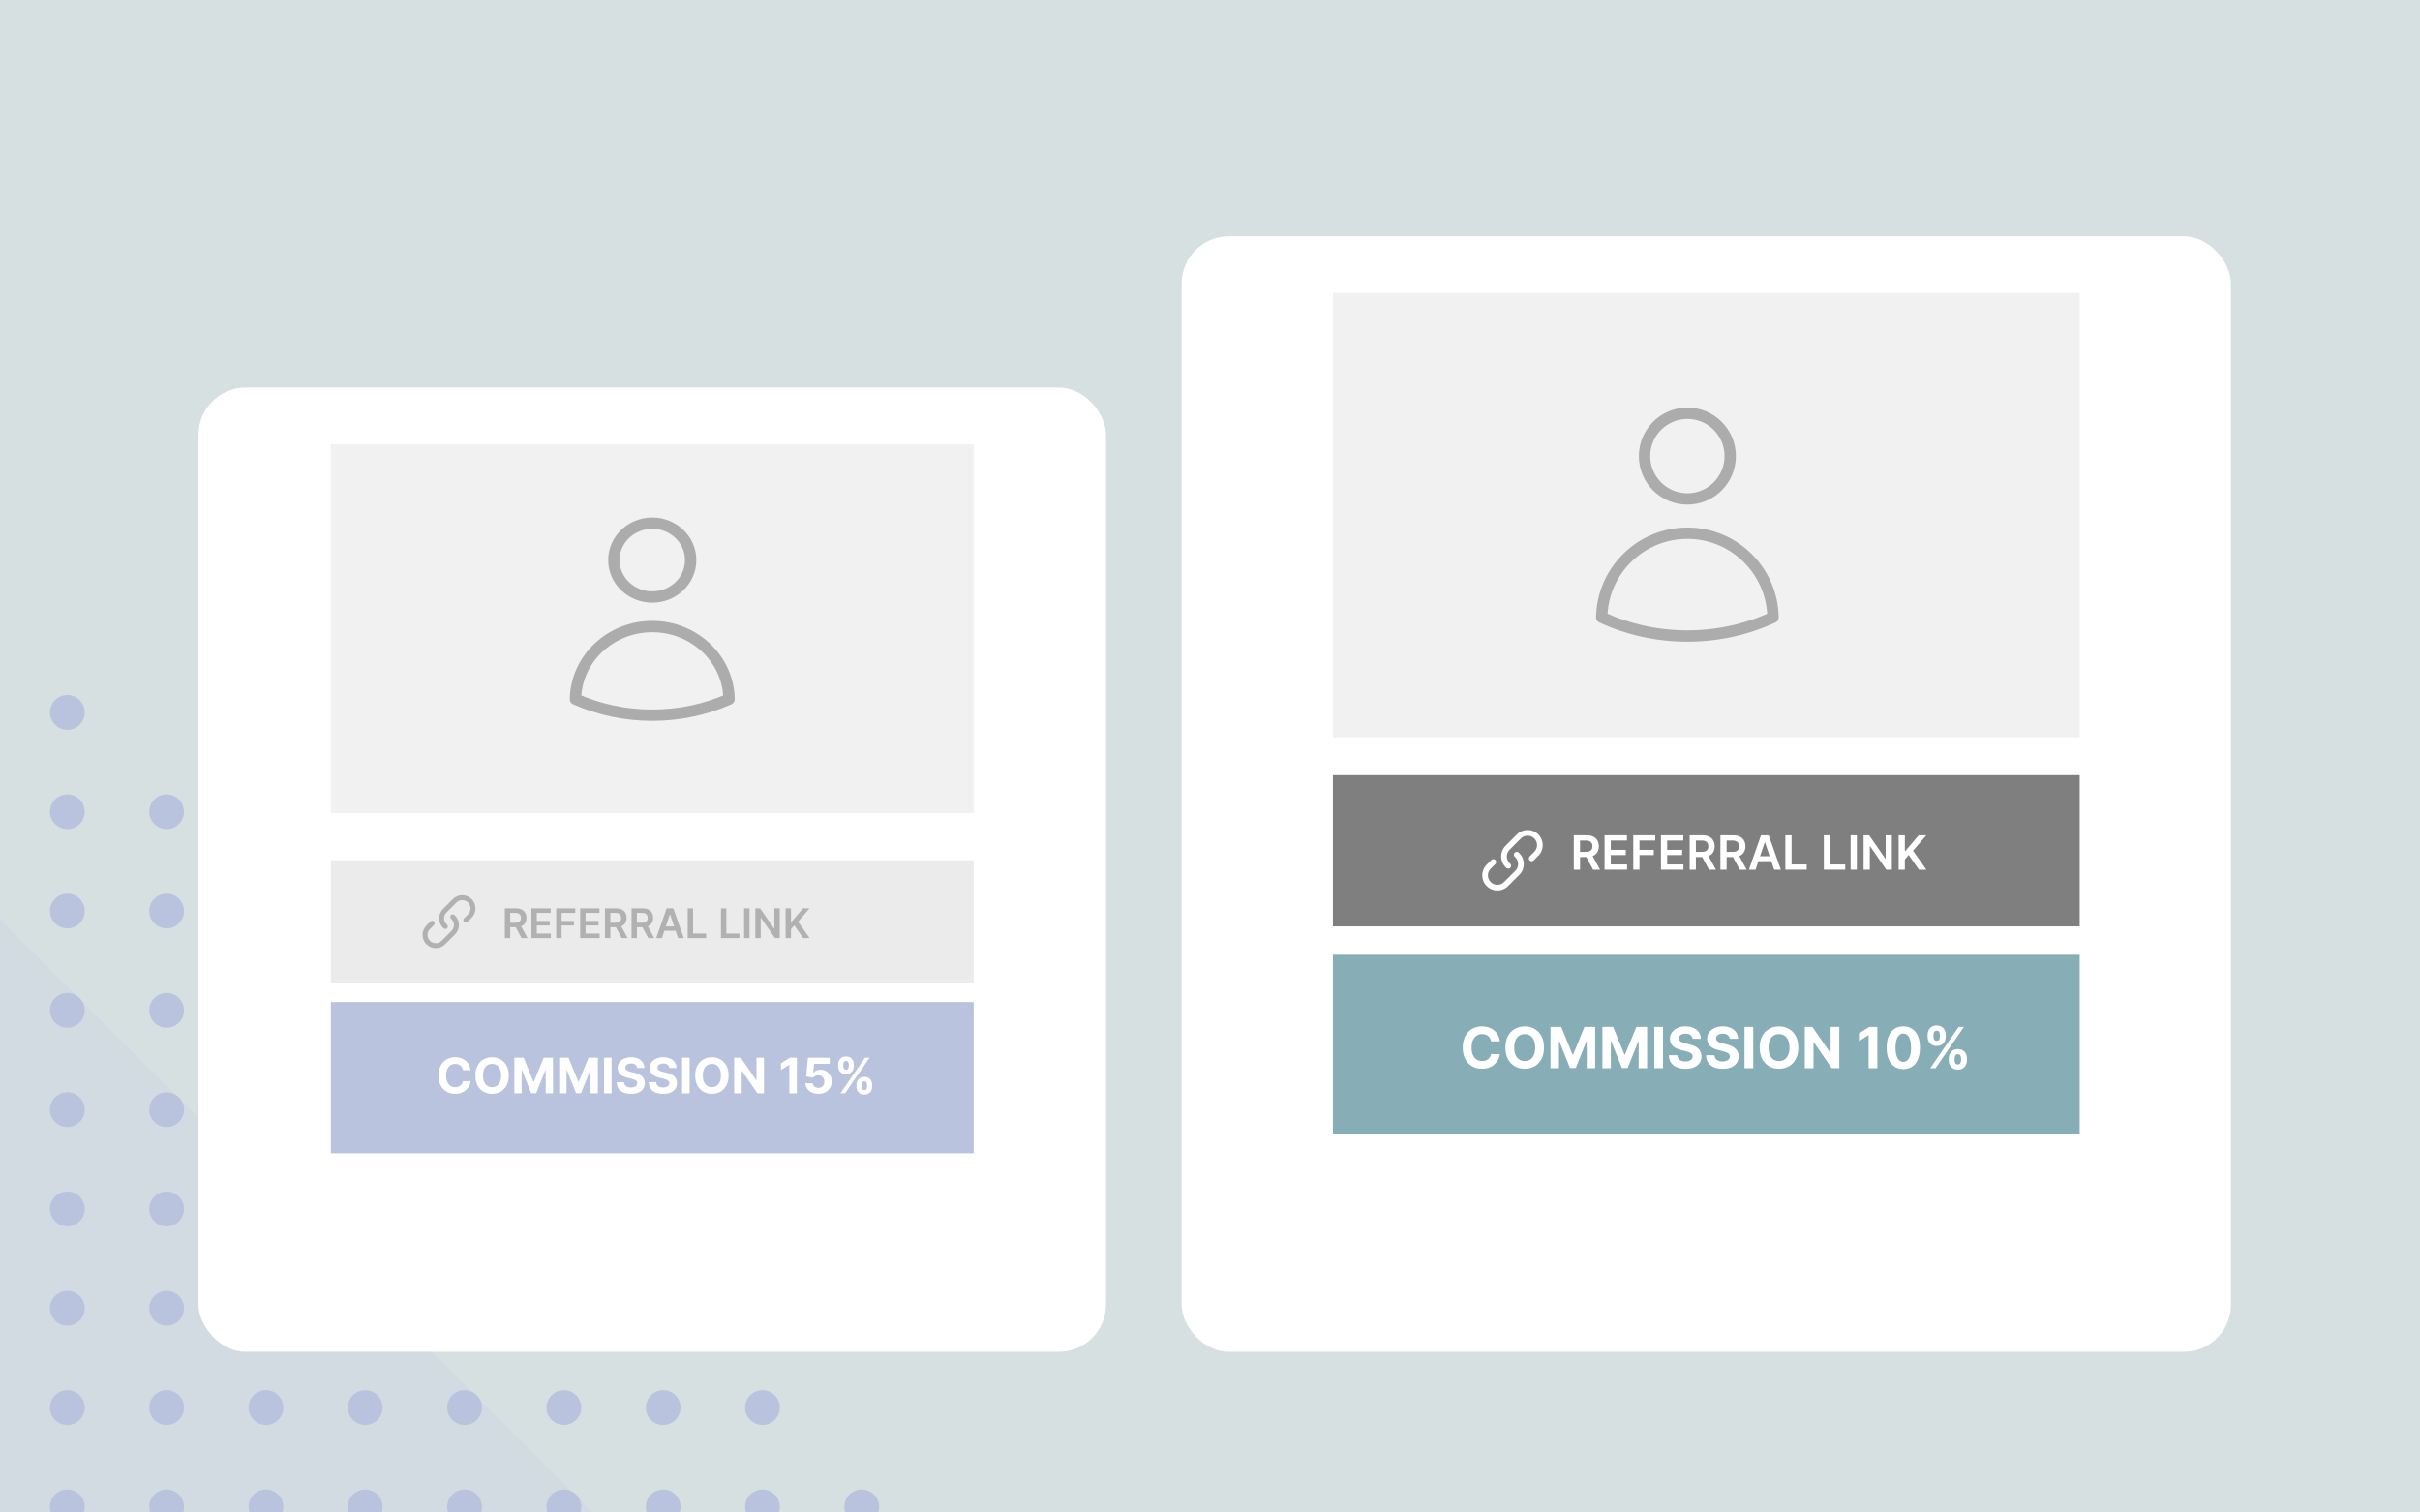 <svg viewBox="0 0 256 160" fill="none" xmlns="http://www.w3.org/2000/svg">
        <g clip-path="url(#clip0_22_3451)">
            <rect width="256" height="160" fill="#D6E0E1"/>
            <path d="M79.67 177H-63V34.185L79.67 177Z" fill="#D2DAE2"/>
            <path d="M7.123 161.243C8.139 161.243 8.962 160.42 8.962 159.405C8.962 158.389 8.139 157.566 7.123 157.566C6.108 157.566 5.285 158.389 5.285 159.405C5.285 160.42 6.108 161.243 7.123 161.243Z" fill="#B9C3DE"/>
            <path d="M17.628 161.243C18.643 161.243 19.466 160.42 19.466 159.405C19.466 158.389 18.643 157.566 17.628 157.566C16.612 157.566 15.789 158.389 15.789 159.405C15.789 160.42 16.612 161.243 17.628 161.243Z" fill="#B9C3DE"/>
            <path d="M28.132 161.243C29.148 161.243 29.971 160.42 29.971 159.405C29.971 158.389 29.148 157.566 28.132 157.566C27.117 157.566 26.294 158.389 26.294 159.405C26.294 160.42 27.117 161.243 28.132 161.243Z" fill="#B9C3DE"/>
            <path d="M38.636 161.243C39.652 161.243 40.475 160.42 40.475 159.405C40.475 158.389 39.652 157.566 38.636 157.566C37.621 157.566 36.798 158.389 36.798 159.405C36.798 160.42 37.621 161.243 38.636 161.243Z" fill="#B9C3DE"/>
            <path d="M49.144 161.243C50.159 161.243 50.983 160.42 50.983 159.405C50.983 158.389 50.159 157.566 49.144 157.566C48.129 157.566 47.305 158.389 47.305 159.405C47.305 160.42 48.129 161.243 49.144 161.243Z" fill="#B9C3DE"/>
            <path d="M61.487 159.405C61.487 160.421 60.664 161.243 59.648 161.243C58.633 161.243 57.81 160.421 57.81 159.405C57.81 158.389 58.633 157.566 59.648 157.566C60.664 157.566 61.487 158.389 61.487 159.405Z" fill="#B9C3DE"/>
            <path d="M70.153 161.243C71.168 161.243 71.991 160.42 71.991 159.405C71.991 158.389 71.168 157.566 70.153 157.566C69.137 157.566 68.314 158.389 68.314 159.405C68.314 160.42 69.137 161.243 70.153 161.243Z" fill="#B9C3DE"/>
            <path d="M80.657 161.243C81.673 161.243 82.496 160.42 82.496 159.405C82.496 158.389 81.673 157.566 80.657 157.566C79.642 157.566 78.819 158.389 78.819 159.405C78.819 160.42 79.642 161.243 80.657 161.243Z" fill="#B9C3DE"/>
            <path d="M91.161 161.243C92.177 161.243 93 160.42 93 159.405C93 158.389 92.177 157.566 91.161 157.566C90.146 157.566 89.323 158.389 89.323 159.405C89.323 160.42 90.146 161.243 91.161 161.243Z" fill="#B9C3DE"/>
            <path d="M7.123 150.739C8.139 150.739 8.962 149.916 8.962 148.9C8.962 147.885 8.139 147.062 7.123 147.062C6.108 147.062 5.285 147.885 5.285 148.9C5.285 149.916 6.108 150.739 7.123 150.739Z" fill="#B9C3DE"/>
            <path d="M17.628 150.739C18.643 150.739 19.466 149.916 19.466 148.9C19.466 147.885 18.643 147.062 17.628 147.062C16.612 147.062 15.789 147.885 15.789 148.9C15.789 149.916 16.612 150.739 17.628 150.739Z" fill="#B9C3DE"/>
            <path d="M28.132 150.739C29.148 150.739 29.971 149.916 29.971 148.9C29.971 147.885 29.148 147.062 28.132 147.062C27.117 147.062 26.294 147.885 26.294 148.9C26.294 149.916 27.117 150.739 28.132 150.739Z" fill="#B9C3DE"/>
            <path d="M38.636 150.739C39.652 150.739 40.475 149.916 40.475 148.9C40.475 147.885 39.652 147.062 38.636 147.062C37.621 147.062 36.798 147.885 36.798 148.9C36.798 149.916 37.621 150.739 38.636 150.739Z" fill="#B9C3DE"/>
            <path d="M49.144 150.739C50.159 150.739 50.983 149.916 50.983 148.9C50.983 147.885 50.159 147.062 49.144 147.062C48.129 147.062 47.305 147.885 47.305 148.9C47.305 149.916 48.129 150.739 49.144 150.739Z" fill="#B9C3DE"/>
            <path d="M61.487 148.9C61.487 149.916 60.664 150.739 59.648 150.739C58.633 150.739 57.81 149.916 57.81 148.9C57.81 147.885 58.633 147.062 59.648 147.062C60.664 147.062 61.487 147.885 61.487 148.9Z" fill="#B9C3DE"/>
            <path d="M70.153 150.739C71.168 150.739 71.991 149.916 71.991 148.9C71.991 147.885 71.168 147.062 70.153 147.062C69.137 147.062 68.314 147.885 68.314 148.9C68.314 149.916 69.137 150.739 70.153 150.739Z" fill="#B9C3DE"/>
            <path d="M80.657 150.739C81.673 150.739 82.496 149.916 82.496 148.9C82.496 147.885 81.673 147.062 80.657 147.062C79.642 147.062 78.819 147.885 78.819 148.9C78.819 149.916 79.642 150.739 80.657 150.739Z" fill="#B9C3DE"/>
            <path d="M7.123 140.235C8.139 140.235 8.962 139.412 8.962 138.396C8.962 137.381 8.139 136.558 7.123 136.558C6.108 136.558 5.285 137.381 5.285 138.396C5.285 139.412 6.108 140.235 7.123 140.235Z" fill="#B9C3DE"/>
            <path d="M17.628 140.235C18.643 140.235 19.466 139.412 19.466 138.396C19.466 137.381 18.643 136.558 17.628 136.558C16.612 136.558 15.789 137.381 15.789 138.396C15.789 139.412 16.612 140.235 17.628 140.235Z" fill="#B9C3DE"/>
            <path d="M28.132 140.235C29.148 140.235 29.971 139.412 29.971 138.396C29.971 137.381 29.148 136.558 28.132 136.558C27.117 136.558 26.294 137.381 26.294 138.396C26.294 139.412 27.117 140.235 28.132 140.235Z" fill="#B9C3DE"/>
            <path d="M38.636 140.235C39.652 140.235 40.475 139.412 40.475 138.396C40.475 137.381 39.652 136.558 38.636 136.558C37.621 136.558 36.798 137.381 36.798 138.396C36.798 139.412 37.621 140.235 38.636 140.235Z" fill="#B9C3DE"/>
            <path d="M49.144 140.235C50.159 140.235 50.983 139.412 50.983 138.396C50.983 137.381 50.159 136.558 49.144 136.558C48.129 136.558 47.305 137.381 47.305 138.396C47.305 139.412 48.129 140.235 49.144 140.235Z" fill="#B9C3DE"/>
            <path d="M61.487 138.396C61.487 139.412 60.664 140.235 59.648 140.235C58.633 140.235 57.81 139.412 57.81 138.396C57.81 137.38 58.633 136.558 59.648 136.558C60.664 136.558 61.487 137.38 61.487 138.396Z" fill="#B9C3DE"/>
            <path d="M70.153 140.235C71.168 140.235 71.991 139.412 71.991 138.396C71.991 137.381 71.168 136.558 70.153 136.558C69.137 136.558 68.314 137.381 68.314 138.396C68.314 139.412 69.137 140.235 70.153 140.235Z" fill="#B9C3DE"/>
            <path d="M7.123 129.727C8.139 129.727 8.962 128.904 8.962 127.889C8.962 126.873 8.139 126.05 7.123 126.05C6.108 126.05 5.285 126.873 5.285 127.889C5.285 128.904 6.108 129.727 7.123 129.727Z" fill="#B9C3DE"/>
            <path d="M17.628 129.727C18.643 129.727 19.466 128.904 19.466 127.889C19.466 126.873 18.643 126.05 17.628 126.05C16.612 126.05 15.789 126.873 15.789 127.889C15.789 128.904 16.612 129.727 17.628 129.727Z" fill="#B9C3DE"/>
            <path d="M28.132 129.727C29.148 129.727 29.971 128.904 29.971 127.889C29.971 126.873 29.148 126.05 28.132 126.05C27.117 126.05 26.294 126.873 26.294 127.889C26.294 128.904 27.117 129.727 28.132 129.727Z" fill="#B9C3DE"/>
            <path d="M38.636 129.727C39.652 129.727 40.475 128.904 40.475 127.889C40.475 126.873 39.652 126.05 38.636 126.05C37.621 126.05 36.798 126.873 36.798 127.889C36.798 128.904 37.621 129.727 38.636 129.727Z" fill="#B9C3DE"/>
            <path d="M49.144 129.727C50.159 129.727 50.983 128.904 50.983 127.889C50.983 126.873 50.159 126.05 49.144 126.05C48.129 126.05 47.305 126.873 47.305 127.889C47.305 128.904 48.129 129.727 49.144 129.727Z" fill="#B9C3DE"/>
            <path d="M61.487 127.889C61.487 128.904 60.664 129.727 59.648 129.727C58.633 129.727 57.81 128.904 57.81 127.889C57.81 126.873 58.633 126.05 59.648 126.05C60.664 126.05 61.487 126.873 61.487 127.889Z" fill="#B9C3DE"/>
            <path d="M7.123 119.223C8.139 119.223 8.962 118.4 8.962 117.384C8.962 116.369 8.139 115.546 7.123 115.546C6.108 115.546 5.285 116.369 5.285 117.384C5.285 118.4 6.108 119.223 7.123 119.223Z" fill="#B9C3DE"/>
            <path d="M17.628 119.223C18.643 119.223 19.466 118.4 19.466 117.384C19.466 116.369 18.643 115.546 17.628 115.546C16.612 115.546 15.789 116.369 15.789 117.384C15.789 118.4 16.612 119.223 17.628 119.223Z" fill="#B9C3DE"/>
            <path d="M28.132 119.223C29.148 119.223 29.971 118.4 29.971 117.384C29.971 116.369 29.148 115.546 28.132 115.546C27.117 115.546 26.294 116.369 26.294 117.384C26.294 118.4 27.117 119.223 28.132 119.223Z" fill="#B9C3DE"/>
            <path d="M38.636 119.223C39.652 119.223 40.475 118.4 40.475 117.384C40.475 116.369 39.652 115.546 38.636 115.546C37.621 115.546 36.798 116.369 36.798 117.384C36.798 118.4 37.621 119.223 38.636 119.223Z" fill="#B9C3DE"/>
            <path d="M49.144 119.223C50.159 119.223 50.983 118.4 50.983 117.384C50.983 116.369 50.159 115.546 49.144 115.546C48.129 115.546 47.305 116.369 47.305 117.384C47.305 118.4 48.129 119.223 49.144 119.223Z" fill="#B9C3DE"/>
            <path d="M8.962 106.88C8.962 107.896 8.139 108.718 7.123 108.718C6.108 108.718 5.285 107.896 5.285 106.88C5.285 105.864 6.108 105.041 7.123 105.041C8.139 105.041 8.962 105.864 8.962 106.88Z" fill="#B9C3DE"/>
            <path d="M19.466 106.88C19.466 107.896 18.643 108.718 17.628 108.718C16.612 108.718 15.789 107.896 15.789 106.88C15.789 105.864 16.612 105.041 17.628 105.041C18.643 105.041 19.466 105.864 19.466 106.88Z" fill="#B9C3DE"/>
            <path d="M29.971 106.88C29.971 107.896 29.148 108.718 28.132 108.718C27.116 108.718 26.294 107.896 26.294 106.88C26.294 105.864 27.116 105.041 28.132 105.041C29.148 105.041 29.971 105.864 29.971 106.88Z" fill="#B9C3DE"/>
            <path d="M40.475 106.88C40.475 107.896 39.652 108.718 38.636 108.718C37.621 108.718 36.798 107.896 36.798 106.88C36.798 105.864 37.621 105.041 38.636 105.041C39.652 105.041 40.475 105.864 40.475 106.88Z" fill="#B9C3DE"/>
            <path d="M7.123 98.214C8.139 98.214 8.962 97.391 8.962 96.375C8.962 95.36 8.139 94.537 7.123 94.537C6.108 94.537 5.285 95.36 5.285 96.375C5.285 97.391 6.108 98.214 7.123 98.214Z" fill="#B9C3DE"/>
            <path d="M17.628 98.214C18.643 98.214 19.466 97.391 19.466 96.375C19.466 95.36 18.643 94.537 17.628 94.537C16.612 94.537 15.789 95.36 15.789 96.375C15.789 97.391 16.612 98.214 17.628 98.214Z" fill="#B9C3DE"/>
            <path d="M28.132 98.214C29.148 98.214 29.971 97.391 29.971 96.375C29.971 95.36 29.148 94.537 28.132 94.537C27.117 94.537 26.294 95.36 26.294 96.375C26.294 97.391 27.117 98.214 28.132 98.214Z" fill="#B9C3DE"/>
            <path d="M7.123 87.707C8.139 87.707 8.962 86.883 8.962 85.868C8.962 84.853 8.139 84.029 7.123 84.029C6.108 84.029 5.285 84.853 5.285 85.868C5.285 86.883 6.108 87.707 7.123 87.707Z" fill="#B9C3DE"/>
            <path d="M17.628 87.707C18.643 87.707 19.466 86.883 19.466 85.868C19.466 84.853 18.643 84.029 17.628 84.029C16.612 84.029 15.789 84.853 15.789 85.868C15.789 86.883 16.612 87.707 17.628 87.707Z" fill="#B9C3DE"/>
            <path d="M7.123 77.202C8.139 77.202 8.962 76.379 8.962 75.364C8.962 74.348 8.139 73.525 7.123 73.525C6.108 73.525 5.285 74.348 5.285 75.364C5.285 76.379 6.108 77.202 7.123 77.202Z" fill="#B9C3DE"/>
            <g filter="url(#filter0_d_22_3451)">
                <rect x="21" y="37" width="96" height="102" rx="5" fill="white"/>
            </g>
            <rect x="35" y="91" width="68" height="13" fill="#D9D9D9" fill-opacity="0.5"/>
            <g clip-path="url(#clip1_22_3451)">
                <path d="M48.281 95.481C48.623 95.139 49.177 95.139 49.519 95.481C49.86 95.823 49.86 96.377 49.519 96.719L49.09 97.147C48.988 97.25 48.988 97.416 49.09 97.518C49.193 97.621 49.359 97.621 49.461 97.518L49.89 97.09C50.437 96.543 50.437 95.657 49.89 95.11C49.343 94.563 48.457 94.563 47.91 95.11L46.86 96.16C46.313 96.707 46.313 97.593 46.86 98.14C46.886 98.165 46.912 98.19 46.939 98.213C47.049 98.307 47.215 98.295 47.309 98.185C47.403 98.075 47.391 97.909 47.281 97.815C47.264 97.8 47.247 97.785 47.231 97.769C46.889 97.427 46.889 96.873 47.231 96.531L48.281 95.481Z" fill="#B1B1B1"/>
                <path d="M48.061 96.787C47.951 96.692 47.785 96.705 47.691 96.815C47.596 96.925 47.609 97.091 47.719 97.185C47.736 97.2 47.753 97.215 47.769 97.231C48.11 97.573 48.11 98.127 47.769 98.469L46.719 99.519C46.377 99.86 45.823 99.86 45.481 99.519C45.139 99.177 45.139 98.623 45.481 98.281L45.91 97.853C46.012 97.75 46.012 97.584 45.91 97.481C45.807 97.379 45.641 97.379 45.538 97.481L45.11 97.91C44.563 98.457 44.563 99.343 45.11 99.89C45.657 100.437 46.543 100.437 47.09 99.89L48.14 98.84C48.687 98.293 48.687 97.407 48.14 96.86C48.114 96.835 48.088 96.81 48.061 96.787Z" fill="#B1B1B1"/>
            </g>
            <rect x="35" y="47" width="68" height="39" fill="#F1F1F1"/>
            <path d="M73.062 59.25C73.062 61.407 71.244 63.156 69 63.156C66.756 63.156 64.938 61.407 64.938 59.25C64.938 57.093 66.756 55.344 69 55.344C71.244 55.344 73.062 57.093 73.062 59.25Z" stroke="#ACACAC" stroke-width="1.2" stroke-linecap="round" stroke-linejoin="round"/>
            <path d="M60.876 73.957C60.952 69.705 64.56 66.281 69 66.281C73.44 66.281 77.048 69.705 77.124 73.957C74.651 75.048 71.899 75.656 69 75.656C66.101 75.656 63.349 75.048 60.876 73.957Z" stroke="#ACACAC" stroke-width="1.2" stroke-linecap="round" stroke-linejoin="round"/>
            <rect x="35" y="106" width="68" height="16" fill="#B9C3DE"/>
            <path d="M90.601 114.953V114.754C90.601 114.603 90.633 114.464 90.697 114.338C90.762 114.21 90.856 114.108 90.978 114.032C91.102 113.955 91.253 113.916 91.431 113.916C91.612 113.916 91.763 113.954 91.886 114.03C92.01 114.107 92.104 114.208 92.166 114.336C92.23 114.463 92.262 114.602 92.262 114.754V114.953C92.262 115.104 92.23 115.244 92.166 115.371C92.102 115.498 92.008 115.599 91.885 115.675C91.76 115.753 91.609 115.791 91.431 115.791C91.251 115.791 91.099 115.753 90.977 115.675C90.854 115.599 90.76 115.498 90.697 115.371C90.633 115.244 90.601 115.104 90.601 114.953ZM91.137 114.754V114.953C91.137 115.04 91.158 115.123 91.199 115.2C91.242 115.277 91.32 115.316 91.431 115.316C91.543 115.316 91.619 115.278 91.66 115.202C91.701 115.126 91.722 115.043 91.722 114.953V114.754C91.722 114.665 91.703 114.581 91.663 114.504C91.624 114.426 91.547 114.388 91.431 114.388C91.321 114.388 91.244 114.426 91.201 114.504C91.158 114.581 91.137 114.665 91.137 114.754ZM88.665 112.795V112.596C88.665 112.443 88.698 112.304 88.763 112.178C88.828 112.05 88.922 111.948 89.044 111.872C89.168 111.796 89.318 111.758 89.494 111.758C89.676 111.758 89.828 111.796 89.951 111.872C90.073 111.948 90.167 112.05 90.231 112.178C90.294 112.304 90.326 112.443 90.326 112.596V112.795C90.326 112.947 90.294 113.086 90.229 113.213C90.165 113.339 90.071 113.44 89.947 113.517C89.824 113.591 89.673 113.629 89.494 113.629C89.315 113.629 89.163 113.591 89.039 113.515C88.916 113.437 88.823 113.336 88.759 113.211C88.696 113.084 88.665 112.946 88.665 112.795ZM89.205 112.596V112.795C89.205 112.884 89.226 112.967 89.267 113.043C89.31 113.119 89.386 113.157 89.494 113.157C89.607 113.157 89.683 113.119 89.724 113.043C89.766 112.967 89.787 112.884 89.787 112.795V112.596C89.787 112.506 89.767 112.423 89.728 112.345C89.688 112.268 89.611 112.229 89.494 112.229C89.385 112.229 89.309 112.268 89.267 112.347C89.226 112.426 89.205 112.509 89.205 112.596ZM88.908 115.66L91.501 111.888H91.984L89.391 115.66H88.908Z" fill="white"/>
            <path d="M86.571 115.711C86.311 115.711 86.079 115.663 85.875 115.568C85.672 115.472 85.511 115.34 85.392 115.172C85.273 115.003 85.211 114.811 85.206 114.593H85.98C85.988 114.739 86.05 114.858 86.164 114.949C86.278 115.04 86.414 115.085 86.571 115.085C86.696 115.085 86.807 115.057 86.903 115.002C87 114.946 87.075 114.868 87.129 114.768C87.184 114.668 87.212 114.552 87.212 114.422C87.212 114.289 87.184 114.173 87.127 114.072C87.072 113.971 86.995 113.893 86.897 113.836C86.799 113.78 86.686 113.751 86.56 113.75C86.45 113.75 86.342 113.772 86.238 113.818C86.135 113.863 86.054 113.925 85.996 114.004L85.287 113.877L85.466 111.888H87.772V112.54H86.124L86.026 113.485H86.048C86.114 113.391 86.214 113.314 86.348 113.252C86.482 113.191 86.632 113.16 86.798 113.16C87.025 113.16 87.227 113.214 87.405 113.321C87.583 113.427 87.724 113.574 87.827 113.761C87.93 113.946 87.981 114.16 87.98 114.402C87.981 114.656 87.922 114.882 87.803 115.079C87.685 115.276 87.52 115.431 87.308 115.544C87.097 115.655 86.851 115.711 86.571 115.711Z" fill="white"/>
            <path d="M84.297 111.888V115.66H83.499V112.645H83.477L82.614 113.186V112.479L83.547 111.888H84.297Z" fill="white"/>
            <path d="M80.819 111.888V115.66H80.13L78.489 113.286H78.461V115.66H77.664V111.888H78.364L79.992 114.26H80.025V111.888H80.819Z" fill="white"/>
            <path d="M77.073 113.775C77.073 114.186 76.995 114.536 76.839 114.824C76.684 115.113 76.473 115.333 76.206 115.486C75.939 115.637 75.639 115.712 75.307 115.712C74.972 115.712 74.671 115.636 74.404 115.484C74.138 115.331 73.927 115.111 73.773 114.823C73.618 114.534 73.54 114.185 73.54 113.775C73.54 113.363 73.618 113.013 73.773 112.725C73.927 112.436 74.138 112.216 74.404 112.065C74.671 111.913 74.972 111.837 75.307 111.837C75.639 111.837 75.939 111.913 76.206 112.065C76.473 112.216 76.684 112.436 76.839 112.725C76.995 113.013 77.073 113.363 77.073 113.775ZM76.264 113.775C76.264 113.508 76.225 113.283 76.145 113.1C76.066 112.918 75.955 112.779 75.811 112.684C75.668 112.59 75.5 112.542 75.307 112.542C75.114 112.542 74.946 112.59 74.802 112.684C74.659 112.779 74.547 112.918 74.467 113.1C74.388 113.283 74.349 113.508 74.349 113.775C74.349 114.041 74.388 114.266 74.467 114.449C74.547 114.632 74.659 114.77 74.802 114.865C74.946 114.959 75.114 115.007 75.307 115.007C75.5 115.007 75.668 114.959 75.811 114.865C75.955 114.77 76.066 114.632 76.145 114.449C76.225 114.266 76.264 114.041 76.264 113.775Z" fill="white"/>
            <path d="M72.951 111.888V115.66H72.153V111.888H72.951Z" fill="white"/>
            <path d="M70.801 112.973C70.786 112.825 70.723 112.709 70.611 112.627C70.499 112.545 70.348 112.504 70.156 112.504C70.026 112.504 69.916 112.522 69.826 112.559C69.737 112.595 69.668 112.644 69.62 112.708C69.574 112.772 69.55 112.844 69.55 112.926C69.548 112.993 69.562 113.052 69.593 113.102C69.624 113.153 69.668 113.196 69.723 113.233C69.779 113.269 69.843 113.3 69.915 113.327C69.987 113.353 70.065 113.375 70.147 113.393L70.486 113.474C70.65 113.511 70.801 113.56 70.939 113.622C71.076 113.683 71.196 113.759 71.296 113.848C71.397 113.938 71.475 114.043 71.53 114.165C71.587 114.287 71.615 114.426 71.617 114.583C71.615 114.814 71.557 115.014 71.44 115.184C71.325 115.352 71.157 115.483 70.939 115.576C70.722 115.668 70.46 115.714 70.153 115.714C69.848 115.714 69.583 115.667 69.357 115.574C69.132 115.481 68.957 115.343 68.83 115.16C68.705 114.975 68.639 114.748 68.633 114.476H69.405C69.413 114.603 69.45 114.708 69.513 114.793C69.579 114.877 69.665 114.94 69.773 114.983C69.882 115.025 70.006 115.045 70.143 115.045C70.278 115.045 70.396 115.026 70.495 114.986C70.596 114.947 70.674 114.893 70.729 114.823C70.784 114.753 70.812 114.672 70.812 114.581C70.812 114.497 70.787 114.425 70.736 114.368C70.687 114.31 70.615 114.261 70.519 114.22C70.424 114.18 70.308 114.143 70.171 114.11L69.76 114.007C69.442 113.929 69.191 113.808 69.007 113.644C68.823 113.479 68.731 113.258 68.733 112.979C68.731 112.751 68.792 112.551 68.915 112.38C69.039 112.21 69.209 112.076 69.425 111.981C69.641 111.885 69.887 111.837 70.162 111.837C70.442 111.837 70.686 111.885 70.895 111.981C71.105 112.076 71.268 112.21 71.385 112.38C71.501 112.551 71.561 112.749 71.565 112.973H70.801Z" fill="white"/>
            <path d="M67.402 112.973C67.387 112.825 67.324 112.709 67.212 112.627C67.101 112.545 66.949 112.504 66.757 112.504C66.627 112.504 66.517 112.522 66.428 112.559C66.338 112.595 66.269 112.644 66.222 112.708C66.175 112.772 66.152 112.844 66.152 112.926C66.149 112.993 66.163 113.052 66.194 113.102C66.226 113.153 66.269 113.196 66.325 113.233C66.38 113.269 66.444 113.3 66.516 113.327C66.589 113.353 66.666 113.375 66.748 113.393L67.087 113.474C67.252 113.511 67.403 113.56 67.54 113.622C67.678 113.683 67.797 113.759 67.898 113.848C67.998 113.938 68.076 114.043 68.132 114.165C68.188 114.287 68.217 114.426 68.218 114.583C68.217 114.814 68.158 115.014 68.041 115.184C67.926 115.352 67.759 115.483 67.54 115.576C67.323 115.668 67.061 115.714 66.754 115.714C66.449 115.714 66.184 115.667 65.958 115.574C65.734 115.481 65.558 115.343 65.431 115.16C65.306 114.975 65.24 114.748 65.234 114.476H66.006C66.015 114.603 66.051 114.708 66.115 114.793C66.18 114.877 66.266 114.94 66.374 114.983C66.484 115.025 66.607 115.045 66.745 115.045C66.88 115.045 66.997 115.026 67.096 114.986C67.197 114.947 67.275 114.893 67.33 114.823C67.386 114.753 67.413 114.672 67.413 114.581C67.413 114.497 67.388 114.425 67.338 114.368C67.289 114.31 67.216 114.261 67.12 114.22C67.026 114.18 66.91 114.143 66.772 114.11L66.362 114.007C66.043 113.929 65.792 113.808 65.608 113.644C65.424 113.479 65.333 113.258 65.334 112.979C65.333 112.751 65.393 112.551 65.516 112.38C65.64 112.21 65.81 112.076 66.026 111.981C66.242 111.885 66.488 111.837 66.763 111.837C67.043 111.837 67.287 111.885 67.496 111.981C67.706 112.076 67.869 112.21 67.986 112.38C68.103 112.551 68.163 112.749 68.166 112.973H67.402Z" fill="white"/>
            <path d="M64.7 111.888V115.66H63.902V111.888H64.7Z" fill="white"/>
            <path d="M59.157 111.888H60.14L61.179 114.422H61.223L62.262 111.888H63.245V115.66H62.472V113.205H62.441L61.465 115.641H60.938L59.962 113.195H59.93V115.66H59.157V111.888Z" fill="white"/>
            <path d="M54.411 111.888H55.394L56.433 114.422H56.477L57.516 111.888H58.5V115.66H57.726V113.205H57.695L56.719 115.641H56.192L55.216 113.195H55.184V115.66H54.411V111.888Z" fill="white"/>
            <path d="M53.82 113.775C53.82 114.186 53.742 114.536 53.586 114.824C53.431 115.113 53.22 115.333 52.953 115.486C52.686 115.637 52.387 115.712 52.054 115.712C51.719 115.712 51.418 115.636 51.151 115.484C50.885 115.331 50.674 115.111 50.52 114.823C50.365 114.534 50.288 114.185 50.288 113.775C50.288 113.363 50.365 113.013 50.52 112.725C50.674 112.436 50.885 112.216 51.151 112.065C51.418 111.913 51.719 111.837 52.054 111.837C52.387 111.837 52.686 111.913 52.953 112.065C53.22 112.216 53.431 112.436 53.586 112.725C53.742 113.013 53.82 113.363 53.82 113.775ZM53.012 113.775C53.012 113.508 52.972 113.283 52.892 113.1C52.813 112.918 52.702 112.779 52.559 112.684C52.415 112.59 52.247 112.542 52.054 112.542C51.861 112.542 51.693 112.59 51.549 112.684C51.406 112.779 51.294 112.918 51.214 113.1C51.135 113.283 51.096 113.508 51.096 113.775C51.096 114.041 51.135 114.266 51.214 114.449C51.294 114.632 51.406 114.77 51.549 114.865C51.693 114.959 51.861 115.007 52.054 115.007C52.247 115.007 52.415 114.959 52.559 114.865C52.702 114.77 52.813 114.632 52.892 114.449C52.972 114.266 53.012 114.041 53.012 113.775Z" fill="white"/>
            <path d="M49.782 113.209H48.975C48.961 113.105 48.931 113.012 48.885 112.931C48.84 112.849 48.781 112.779 48.71 112.721C48.639 112.663 48.557 112.619 48.463 112.588C48.371 112.558 48.271 112.542 48.163 112.542C47.968 112.542 47.798 112.591 47.653 112.688C47.508 112.784 47.396 112.924 47.316 113.108C47.236 113.291 47.196 113.513 47.196 113.775C47.196 114.043 47.236 114.269 47.316 114.452C47.397 114.635 47.51 114.773 47.655 114.867C47.8 114.96 47.967 115.007 48.158 115.007C48.264 115.007 48.363 114.993 48.454 114.964C48.546 114.936 48.628 114.895 48.699 114.841C48.77 114.786 48.829 114.719 48.876 114.64C48.924 114.562 48.957 114.472 48.975 114.371L49.782 114.375C49.761 114.548 49.709 114.715 49.626 114.876C49.543 115.036 49.432 115.179 49.292 115.305C49.153 115.43 48.988 115.53 48.795 115.603C48.603 115.676 48.387 115.712 48.145 115.712C47.808 115.712 47.508 115.636 47.242 115.484C46.978 115.331 46.77 115.111 46.616 114.823C46.464 114.534 46.388 114.185 46.388 113.775C46.388 113.363 46.465 113.013 46.62 112.725C46.775 112.436 46.984 112.216 47.25 112.065C47.515 111.913 47.813 111.837 48.145 111.837C48.363 111.837 48.566 111.868 48.752 111.929C48.94 111.991 49.107 112.08 49.252 112.198C49.397 112.315 49.514 112.458 49.605 112.627C49.697 112.797 49.756 112.991 49.782 113.209Z" fill="white"/>
            <path d="M83.105 99.237V96.094H83.674V97.538H83.713L84.939 96.094H85.634L84.419 97.504L85.645 99.237H84.961L84.023 97.889L83.674 98.301V99.237H83.105Z" fill="#B1B1B1"/>
            <path d="M82.485 96.094V99.237H81.978L80.497 97.096H80.471V99.237H79.902V96.094H80.411L81.891 98.236H81.918V96.094H82.485Z" fill="#B1B1B1"/>
            <path d="M79.285 96.094V99.237H78.716V96.094H79.285Z" fill="#B1B1B1"/>
            <path d="M76.268 99.237V96.094H76.837V98.76H78.221V99.237H76.268Z" fill="#B1B1B1"/>
            <path d="M72.747 99.237V96.094H73.317V98.76H74.701V99.237H72.747Z" fill="#B1B1B1"/>
            <path d="M70.024 99.237H69.416L70.522 96.094H71.225L72.334 99.237H71.726L70.886 96.738H70.862L70.024 99.237ZM70.043 98.004H71.701V98.462H70.043V98.004Z" fill="#B1B1B1"/>
            <path d="M66.809 99.237V96.094H67.988C68.229 96.094 68.432 96.136 68.595 96.219C68.76 96.303 68.884 96.421 68.968 96.573C69.053 96.723 69.096 96.898 69.096 97.099C69.096 97.3 69.053 97.475 68.967 97.624C68.882 97.771 68.757 97.885 68.591 97.966C68.425 98.046 68.221 98.086 67.98 98.086H67.14V97.613H67.903C68.044 97.613 68.16 97.594 68.25 97.555C68.34 97.515 68.407 97.457 68.45 97.381C68.494 97.305 68.516 97.21 68.516 97.099C68.516 96.987 68.494 96.892 68.45 96.814C68.406 96.734 68.338 96.673 68.249 96.632C68.158 96.59 68.042 96.569 67.9 96.569H67.378V99.237H66.809ZM68.433 97.813L69.211 99.237H68.575L67.811 97.813H68.433Z" fill="#B1B1B1"/>
            <path d="M63.998 99.237V96.094H65.177C65.418 96.094 65.621 96.136 65.784 96.219C65.949 96.303 66.073 96.421 66.157 96.573C66.242 96.723 66.285 96.898 66.285 97.099C66.285 97.3 66.242 97.475 66.156 97.624C66.071 97.771 65.945 97.885 65.78 97.966C65.614 98.046 65.41 98.086 65.169 98.086H64.329V97.613H65.092C65.233 97.613 65.349 97.594 65.439 97.555C65.529 97.515 65.596 97.457 65.638 97.381C65.683 97.305 65.704 97.21 65.704 97.099C65.704 96.987 65.683 96.892 65.638 96.814C65.594 96.734 65.528 96.673 65.438 96.632C65.347 96.59 65.231 96.569 65.089 96.569H64.567V99.237H63.998ZM65.622 97.813L66.4 99.237H65.764L65 97.813H65.622Z" fill="#B1B1B1"/>
            <path d="M61.373 99.237V96.094H63.417V96.571H61.942V97.424H63.311V97.902H61.942V98.76H63.429V99.237H61.373Z" fill="#B1B1B1"/>
            <path d="M58.84 99.237V96.094H60.854V96.571H59.41V97.424H60.716V97.902H59.41V99.237H58.84Z" fill="#B1B1B1"/>
            <path d="M56.215 99.237V96.094H58.259V96.571H56.784V97.424H58.153V97.902H56.784V98.76H58.272V99.237H56.215Z" fill="#B1B1B1"/>
            <path d="M53.404 99.237V96.094H54.583C54.824 96.094 55.027 96.136 55.19 96.219C55.355 96.303 55.479 96.421 55.563 96.573C55.648 96.723 55.691 96.898 55.691 97.099C55.691 97.3 55.648 97.475 55.562 97.624C55.477 97.771 55.352 97.885 55.186 97.966C55.02 98.046 54.816 98.086 54.575 98.086H53.735V97.613H54.498C54.639 97.613 54.755 97.594 54.845 97.555C54.935 97.515 55.002 97.457 55.044 97.381C55.089 97.305 55.111 97.21 55.111 97.099C55.111 96.987 55.089 96.892 55.044 96.814C55.001 96.734 54.934 96.673 54.843 96.632C54.753 96.59 54.637 96.569 54.495 96.569H53.973V99.237H53.404ZM55.028 97.813L55.806 99.237H55.17L54.406 97.813H55.028Z" fill="#B1B1B1"/>
            <g filter="url(#filter1_d_22_3451)">
                <rect x="125" y="21" width="111" height="118" rx="5" fill="white"/>
            </g>
            <rect x="141" y="82" width="79" height="16" fill="black" fill-opacity="0.5"/>
            <g clip-path="url(#clip2_22_3451)">
                <path d="M160.893 88.693C161.283 88.302 161.917 88.302 162.307 88.693C162.698 89.084 162.698 89.717 162.307 90.107L161.817 90.597C161.7 90.714 161.7 90.904 161.817 91.021C161.935 91.138 162.125 91.138 162.242 91.021L162.731 90.531C163.356 89.907 163.356 88.894 162.731 88.269C162.107 87.644 161.094 87.644 160.469 88.269L159.269 89.469C158.644 90.094 158.644 91.107 159.269 91.731C159.298 91.761 159.328 91.788 159.359 91.815C159.484 91.923 159.674 91.909 159.782 91.783C159.89 91.657 159.875 91.468 159.75 91.36C159.73 91.343 159.711 91.326 159.693 91.307C159.302 90.917 159.302 90.284 159.693 89.893L160.893 88.693Z" fill="white"/>
                <path d="M160.641 90.185C160.516 90.077 160.326 90.092 160.218 90.217C160.11 90.343 160.125 90.532 160.25 90.64C160.27 90.657 160.289 90.674 160.307 90.693C160.698 91.084 160.698 91.717 160.307 92.107L159.107 93.307C158.717 93.698 158.083 93.698 157.693 93.307C157.302 92.917 157.302 92.284 157.693 91.893L158.183 91.403C158.3 91.286 158.3 91.096 158.183 90.979C158.066 90.862 157.876 90.862 157.758 90.979L157.269 91.469C156.644 92.094 156.644 93.107 157.269 93.731C157.894 94.356 158.907 94.356 159.531 93.731L160.731 92.531C161.356 91.907 161.356 90.894 160.731 90.269C160.702 90.24 160.672 90.212 160.641 90.185Z" fill="white"/>
            </g>
            <path d="M200.847 92V88.364H201.506V90.034H201.55L202.969 88.364H203.773L202.367 89.995L203.785 92H202.994L201.909 90.441L201.506 90.917V92H200.847Z" fill="white"/>
            <path d="M200.129 88.364V92H199.543L197.83 89.523H197.8V92H197.141V88.364H197.73L199.442 90.842H199.474V88.364H200.129Z" fill="white"/>
            <path d="M196.428 88.364V92H195.769V88.364H196.428Z" fill="white"/>
            <path d="M192.937 92V88.364H193.596V91.448H195.197V92H192.937Z" fill="white"/>
            <path d="M188.865 92V88.364H189.523V91.448H191.125V92H188.865Z" fill="white"/>
            <path d="M185.713 92H185.01L186.29 88.364H187.104L188.386 92H187.682L186.711 89.109H186.683L185.713 92ZM185.736 90.574H187.654V91.103H185.736V90.574Z" fill="white"/>
            <path d="M181.994 92V88.364H183.358C183.637 88.364 183.872 88.412 184.061 88.509C184.252 88.606 184.396 88.742 184.493 88.918C184.591 89.092 184.64 89.295 184.64 89.527C184.64 89.76 184.59 89.962 184.491 90.134C184.393 90.304 184.248 90.436 184.056 90.53C183.864 90.622 183.629 90.668 183.349 90.668H182.378V90.121H183.26C183.424 90.121 183.557 90.099 183.662 90.054C183.766 90.008 183.843 89.941 183.892 89.853C183.943 89.765 183.969 89.656 183.969 89.527C183.969 89.398 183.943 89.287 183.892 89.196C183.842 89.104 183.764 89.034 183.66 88.987C183.556 88.938 183.421 88.914 183.257 88.914H182.653V92H181.994ZM183.873 90.352L184.773 92H184.038L183.154 90.352H183.873Z" fill="white"/>
            <path d="M178.742 92V88.364H180.106C180.385 88.364 180.62 88.412 180.809 88.509C181 88.606 181.144 88.742 181.241 88.918C181.339 89.092 181.388 89.295 181.388 89.527C181.388 89.76 181.338 89.962 181.239 90.134C181.141 90.304 180.996 90.436 180.804 90.53C180.612 90.622 180.377 90.668 180.097 90.668H179.126V90.121H180.008C180.172 90.121 180.306 90.099 180.41 90.054C180.514 90.008 180.591 89.941 180.641 89.853C180.691 89.765 180.717 89.656 180.717 89.527C180.717 89.398 180.691 89.287 180.641 89.196C180.59 89.104 180.512 89.034 180.408 88.987C180.304 88.938 180.169 88.914 180.005 88.914H179.401V92H178.742ZM180.621 90.352L181.521 92H180.786L179.902 90.352H180.621Z" fill="white"/>
            <path d="M175.705 92V88.364H178.07V88.916H176.364V89.903H177.948V90.455H176.364V91.448H178.085V92H175.705Z" fill="white"/>
            <path d="M172.776 92V88.364H175.105V88.916H173.434V89.903H174.945V90.455H173.434V92H172.776Z" fill="white"/>
            <path d="M169.739 92V88.364H172.104V88.916H170.397V89.903H171.981V90.455H170.397V91.448H172.118V92H169.739Z" fill="white"/>
            <path d="M166.487 92V88.364H167.85C168.13 88.364 168.364 88.412 168.553 88.509C168.744 88.606 168.888 88.742 168.985 88.918C169.083 89.092 169.132 89.295 169.132 89.527C169.132 89.76 169.082 89.962 168.983 90.134C168.885 90.304 168.74 90.436 168.548 90.53C168.356 90.622 168.121 90.668 167.841 90.668H166.87V90.121H167.753C167.916 90.121 168.05 90.099 168.154 90.054C168.258 90.008 168.335 89.941 168.385 89.853C168.436 89.765 168.461 89.656 168.461 89.527C168.461 89.398 168.436 89.287 168.385 89.196C168.334 89.104 168.256 89.034 168.152 88.987C168.048 88.938 167.914 88.914 167.749 88.914H167.145V92H166.487ZM168.365 90.352L169.265 92H168.53L167.646 90.352H168.365Z" fill="white"/>
            <rect x="141" y="31" width="79" height="47" fill="#F1F1F1"/>
            <path d="M183.031 48.25C183.031 50.752 181.003 52.781 178.5 52.781C175.998 52.781 173.969 50.752 173.969 48.25C173.969 45.748 175.998 43.719 178.5 43.719C181.003 43.719 183.031 45.748 183.031 48.25Z" stroke="#ACACAC" stroke-width="1.2" stroke-linecap="round" stroke-linejoin="round"/>
            <path d="M169.439 65.309C169.524 60.378 173.548 56.406 178.5 56.406C183.452 56.406 187.476 60.378 187.561 65.31C184.803 66.576 181.734 67.281 178.5 67.281C175.267 67.281 172.198 66.576 169.439 65.309Z" stroke="#ACACAC" stroke-width="1.2" stroke-linecap="round" stroke-linejoin="round"/>
            <rect x="141" y="101" width="79" height="19" fill="#87ADB6"/>
            <path d="M206.15 112.182V111.952C206.15 111.777 206.187 111.616 206.261 111.47C206.336 111.322 206.445 111.205 206.587 111.116C206.73 111.027 206.905 110.982 207.111 110.982C207.32 110.982 207.495 111.026 207.637 111.114C207.781 111.202 207.889 111.32 207.961 111.468C208.035 111.614 208.072 111.776 208.072 111.952V112.182C208.072 112.357 208.035 112.518 207.961 112.666C207.887 112.812 207.779 112.929 207.635 113.017C207.492 113.107 207.317 113.151 207.111 113.151C206.902 113.151 206.727 113.107 206.585 113.017C206.443 112.929 206.335 112.812 206.261 112.666C206.187 112.518 206.15 112.357 206.15 112.182ZM206.77 111.952V112.182C206.77 112.283 206.794 112.378 206.843 112.467C206.892 112.557 206.982 112.602 207.111 112.602C207.24 112.602 207.329 112.558 207.375 112.469C207.424 112.381 207.448 112.286 207.448 112.182V111.952C207.448 111.848 207.425 111.751 207.38 111.662C207.334 111.572 207.245 111.528 207.111 111.528C206.983 111.528 206.895 111.572 206.845 111.662C206.795 111.751 206.77 111.848 206.77 111.952ZM203.911 109.685V109.455C203.911 109.278 203.949 109.117 204.024 108.971C204.099 108.823 204.208 108.705 204.35 108.617C204.493 108.529 204.667 108.485 204.87 108.485C205.08 108.485 205.256 108.529 205.398 108.617C205.54 108.705 205.648 108.823 205.722 108.971C205.796 109.117 205.833 109.278 205.833 109.455V109.685C205.833 109.861 205.795 110.022 205.72 110.168C205.646 110.315 205.537 110.432 205.394 110.52C205.252 110.607 205.077 110.65 204.87 110.65C204.662 110.65 204.487 110.606 204.343 110.518C204.201 110.428 204.093 110.311 204.02 110.166C203.947 110.02 203.911 109.859 203.911 109.685ZM204.535 109.455V109.685C204.535 109.788 204.559 109.884 204.608 109.972C204.657 110.06 204.745 110.104 204.87 110.104C205 110.104 205.089 110.06 205.136 109.972C205.184 109.884 205.208 109.788 205.208 109.685V109.455C205.208 109.351 205.186 109.254 205.14 109.165C205.095 109.075 205.005 109.031 204.87 109.031C204.743 109.031 204.656 109.076 204.608 109.167C204.559 109.258 204.535 109.354 204.535 109.455ZM204.192 113L207.192 108.636H207.75L204.75 113H204.192Z" fill="white"/>
            <path d="M201.342 113.096C200.975 113.095 200.66 113.004 200.396 112.825C200.133 112.646 199.931 112.387 199.789 112.048C199.648 111.708 199.578 111.3 199.58 110.823C199.58 110.347 199.65 109.941 199.791 109.606C199.933 109.271 200.135 109.016 200.398 108.841C200.662 108.665 200.977 108.577 201.342 108.577C201.707 108.577 202.021 108.665 202.284 108.841C202.548 109.017 202.751 109.273 202.893 109.608C203.035 109.942 203.105 110.347 203.104 110.823C203.104 111.301 203.033 111.71 202.891 112.05C202.75 112.389 202.549 112.649 202.286 112.827C202.023 113.006 201.708 113.096 201.342 113.096ZM201.342 112.331C201.592 112.331 201.792 112.205 201.941 111.954C202.09 111.702 202.164 111.325 202.162 110.823C202.162 110.492 202.128 110.216 202.06 109.996C201.993 109.776 201.898 109.61 201.774 109.499C201.652 109.389 201.508 109.333 201.342 109.333C201.093 109.333 200.894 109.457 200.745 109.706C200.596 109.955 200.521 110.327 200.519 110.823C200.519 111.158 200.553 111.438 200.62 111.662C200.688 111.885 200.784 112.053 200.907 112.165C201.031 112.276 201.176 112.331 201.342 112.331Z" fill="white"/>
            <path d="M198.594 108.636V113H197.671V109.512H197.646L196.646 110.138V109.32L197.727 108.636H198.594Z" fill="white"/>
            <path d="M194.57 108.636V113H193.773L191.875 110.254H191.843V113H190.92V108.636H191.73L193.613 111.381H193.652V108.636H194.57Z" fill="white"/>
            <path d="M190.237 110.818C190.237 111.294 190.147 111.699 189.966 112.033C189.787 112.367 189.543 112.622 189.233 112.798C188.925 112.972 188.578 113.06 188.193 113.06C187.806 113.06 187.458 112.972 187.149 112.796C186.841 112.619 186.598 112.364 186.419 112.031C186.24 111.697 186.15 111.293 186.15 110.818C186.15 110.342 186.24 109.938 186.419 109.604C186.598 109.27 186.841 109.016 187.149 108.841C187.458 108.665 187.806 108.577 188.193 108.577C188.578 108.577 188.925 108.665 189.233 108.841C189.543 109.016 189.787 109.27 189.966 109.604C190.147 109.938 190.237 110.342 190.237 110.818ZM189.301 110.818C189.301 110.51 189.255 110.25 189.163 110.038C189.072 109.827 188.943 109.666 188.777 109.557C188.611 109.448 188.416 109.393 188.193 109.393C187.97 109.393 187.776 109.448 187.61 109.557C187.443 109.666 187.314 109.827 187.222 110.038C187.131 110.25 187.086 110.51 187.086 110.818C187.086 111.126 187.131 111.386 187.222 111.598C187.314 111.81 187.443 111.97 187.61 112.08C187.776 112.189 187.97 112.244 188.193 112.244C188.416 112.244 188.611 112.189 188.777 112.08C188.943 111.97 189.072 111.81 189.163 111.598C189.255 111.386 189.301 111.126 189.301 110.818Z" fill="white"/>
            <path d="M185.468 108.636V113H184.545V108.636H185.468Z" fill="white"/>
            <path d="M182.981 109.891C182.964 109.72 182.891 109.586 182.761 109.491C182.632 109.396 182.457 109.348 182.235 109.348C182.084 109.348 181.957 109.369 181.854 109.412C181.75 109.453 181.67 109.511 181.615 109.585C181.561 109.658 181.534 109.742 181.534 109.836C181.531 109.914 181.547 109.982 181.583 110.041C181.62 110.099 181.67 110.149 181.734 110.192C181.798 110.233 181.872 110.269 181.956 110.301C182.04 110.33 182.129 110.356 182.224 110.377L182.616 110.471C182.807 110.514 182.981 110.57 183.141 110.641C183.3 110.712 183.437 110.8 183.554 110.903C183.67 111.007 183.761 111.129 183.824 111.27C183.89 111.411 183.923 111.572 183.925 111.754C183.923 112.021 183.855 112.252 183.72 112.448C183.587 112.643 183.393 112.794 183.141 112.902C182.889 113.009 182.586 113.062 182.231 113.062C181.878 113.062 181.572 113.008 181.31 112.9C181.05 112.792 180.847 112.632 180.701 112.421C180.556 112.207 180.48 111.944 180.473 111.63H181.366C181.376 111.776 181.418 111.899 181.491 111.997C181.567 112.093 181.667 112.166 181.792 112.216C181.918 112.264 182.061 112.288 182.22 112.288C182.376 112.288 182.512 112.266 182.627 112.22C182.743 112.175 182.834 112.112 182.898 112.031C182.962 111.95 182.993 111.857 182.993 111.751C182.993 111.653 182.964 111.571 182.906 111.504C182.849 111.438 182.766 111.381 182.655 111.334C182.545 111.287 182.411 111.244 182.252 111.206L181.777 111.087C181.409 110.997 181.118 110.857 180.905 110.667C180.692 110.477 180.587 110.22 180.588 109.898C180.587 109.634 180.657 109.403 180.799 109.205C180.942 109.008 181.139 108.854 181.389 108.743C181.639 108.632 181.923 108.577 182.241 108.577C182.565 108.577 182.848 108.632 183.089 108.743C183.332 108.854 183.521 109.008 183.656 109.205C183.791 109.403 183.861 109.631 183.865 109.891H182.981Z" fill="white"/>
            <path d="M179.049 109.891C179.032 109.72 178.959 109.586 178.83 109.491C178.7 109.396 178.525 109.348 178.303 109.348C178.153 109.348 178.026 109.369 177.922 109.412C177.818 109.453 177.739 109.511 177.683 109.585C177.629 109.658 177.602 109.742 177.602 109.836C177.599 109.914 177.616 109.982 177.651 110.041C177.688 110.099 177.739 110.149 177.803 110.192C177.867 110.233 177.94 110.269 178.024 110.301C178.108 110.33 178.198 110.356 178.293 110.377L178.685 110.471C178.875 110.514 179.05 110.57 179.209 110.641C179.368 110.712 179.506 110.8 179.622 110.903C179.739 111.007 179.829 111.129 179.893 111.27C179.958 111.411 179.992 111.572 179.993 111.754C179.992 112.021 179.923 112.252 179.788 112.448C179.655 112.643 179.462 112.794 179.209 112.902C178.957 113.009 178.654 113.062 178.299 113.062C177.947 113.062 177.64 113.008 177.379 112.9C177.119 112.792 176.916 112.632 176.769 112.421C176.624 112.207 176.548 111.944 176.541 111.63H177.434C177.444 111.776 177.486 111.899 177.56 111.997C177.635 112.093 177.735 112.166 177.86 112.216C177.987 112.264 178.129 112.288 178.288 112.288C178.445 112.288 178.58 112.266 178.695 112.22C178.812 112.175 178.902 112.112 178.966 112.031C179.03 111.95 179.062 111.857 179.062 111.751C179.062 111.653 179.033 111.571 178.974 111.504C178.918 111.438 178.834 111.381 178.723 111.334C178.614 111.287 178.479 111.244 178.32 111.206L177.845 111.087C177.477 110.997 177.187 110.857 176.974 110.667C176.761 110.477 176.655 110.22 176.656 109.898C176.655 109.634 176.725 109.403 176.867 109.205C177.011 109.008 177.207 108.854 177.457 108.743C177.707 108.632 177.992 108.577 178.31 108.577C178.634 108.577 178.916 108.632 179.158 108.743C179.401 108.854 179.59 109.008 179.724 109.205C179.859 109.403 179.929 109.631 179.933 109.891H179.049Z" fill="white"/>
            <path d="M175.923 108.636V113H175V108.636H175.923Z" fill="white"/>
            <path d="M169.51 108.636H170.648L171.849 111.568H171.901L173.102 108.636H174.24V113H173.345V110.16H173.309L172.18 112.979H171.57L170.441 110.149H170.405V113H169.51V108.636Z" fill="white"/>
            <path d="M164.02 108.636H165.158L166.359 111.568H166.41L167.612 108.636H168.75V113H167.855V110.16H167.819L166.69 112.979H166.08L164.951 110.149H164.915V113H164.02V108.636Z" fill="white"/>
            <path d="M163.336 110.818C163.336 111.294 163.246 111.699 163.066 112.033C162.887 112.367 162.643 112.622 162.333 112.798C162.025 112.972 161.678 113.06 161.293 113.06C160.905 113.06 160.557 112.972 160.249 112.796C159.941 112.619 159.697 112.364 159.518 112.031C159.339 111.697 159.25 111.293 159.25 110.818C159.25 110.342 159.339 109.938 159.518 109.604C159.697 109.27 159.941 109.016 160.249 108.841C160.557 108.665 160.905 108.577 161.293 108.577C161.678 108.577 162.025 108.665 162.333 108.841C162.643 109.016 162.887 109.27 163.066 109.604C163.246 109.938 163.336 110.342 163.336 110.818ZM162.401 110.818C162.401 110.51 162.355 110.25 162.263 110.038C162.172 109.827 162.043 109.666 161.877 109.557C161.711 109.448 161.516 109.393 161.293 109.393C161.07 109.393 160.875 109.448 160.709 109.557C160.543 109.666 160.414 109.827 160.321 110.038C160.231 110.25 160.185 110.51 160.185 110.818C160.185 111.126 160.231 111.386 160.321 111.598C160.414 111.81 160.543 111.97 160.709 112.08C160.875 112.189 161.07 112.244 161.293 112.244C161.516 112.244 161.711 112.189 161.877 112.08C162.043 111.97 162.172 111.81 162.263 111.598C162.355 111.386 162.401 111.126 162.401 110.818Z" fill="white"/>
            <path d="M158.665 110.164H157.732C157.715 110.043 157.68 109.936 157.627 109.842C157.575 109.747 157.507 109.666 157.425 109.6C157.342 109.533 157.247 109.482 157.139 109.446C157.033 109.411 156.917 109.393 156.792 109.393C156.566 109.393 156.369 109.449 156.202 109.561C156.034 109.672 155.904 109.834 155.812 110.047C155.72 110.259 155.673 110.516 155.673 110.818C155.673 111.129 155.72 111.391 155.812 111.602C155.906 111.814 156.036 111.974 156.204 112.082C156.372 112.19 156.565 112.244 156.786 112.244C156.909 112.244 157.024 112.227 157.129 112.195C157.235 112.162 157.33 112.114 157.412 112.052C157.494 111.988 157.563 111.911 157.617 111.82C157.672 111.729 157.71 111.625 157.732 111.509L158.665 111.513C158.641 111.713 158.58 111.906 158.484 112.092C158.389 112.277 158.26 112.443 158.098 112.589C157.938 112.734 157.746 112.849 157.523 112.934C157.301 113.018 157.051 113.06 156.771 113.06C156.382 113.06 156.033 112.972 155.727 112.796C155.421 112.619 155.18 112.364 155.002 112.031C154.826 111.697 154.738 111.293 154.738 110.818C154.738 110.342 154.828 109.938 155.007 109.604C155.185 109.27 155.428 109.016 155.735 108.841C156.042 108.665 156.387 108.577 156.771 108.577C157.024 108.577 157.258 108.612 157.474 108.683C157.691 108.754 157.884 108.858 158.051 108.994C158.219 109.129 158.355 109.295 158.46 109.491C158.567 109.687 158.635 109.911 158.665 110.164Z" fill="white"/>
        </g>
        <defs>
            <filter id="filter0_d_22_3451" x="16" y="36" width="106" height="112" filterUnits="userSpaceOnUse" color-interpolation-filters="sRGB">
                <feFlood flood-opacity="0" result="BackgroundImageFix"/>
                <feColorMatrix in="SourceAlpha" type="matrix" values="0 0 0 0 0 0 0 0 0 0 0 0 0 0 0 0 0 0 127 0" result="hardAlpha"/>
                <feMorphology radius="1" operator="dilate" in="SourceAlpha" result="effect1_dropShadow_22_3451"/>
                <feOffset dy="4"/>
                <feGaussianBlur stdDeviation="2"/>
                <feComposite in2="hardAlpha" operator="out"/>
                <feColorMatrix type="matrix" values="0 0 0 0 0.76 0 0 0 0 0.858 0 0 0 0 0.932 0 0 0 0.37 0"/>
                <feBlend mode="normal" in2="BackgroundImageFix" result="effect1_dropShadow_22_3451"/>
                <feBlend mode="normal" in="SourceGraphic" in2="effect1_dropShadow_22_3451" result="shape"/>
            </filter>
            <filter id="filter1_d_22_3451" x="120" y="20" width="121" height="128" filterUnits="userSpaceOnUse" color-interpolation-filters="sRGB">
                <feFlood flood-opacity="0" result="BackgroundImageFix"/>
                <feColorMatrix in="SourceAlpha" type="matrix" values="0 0 0 0 0 0 0 0 0 0 0 0 0 0 0 0 0 0 127 0" result="hardAlpha"/>
                <feMorphology radius="1" operator="dilate" in="SourceAlpha" result="effect1_dropShadow_22_3451"/>
                <feOffset dy="4"/>
                <feGaussianBlur stdDeviation="2"/>
                <feComposite in2="hardAlpha" operator="out"/>
                <feColorMatrix type="matrix" values="0 0 0 0 0.76 0 0 0 0 0.858 0 0 0 0 0.932 0 0 0 0.37 0"/>
                <feBlend mode="normal" in2="BackgroundImageFix" result="effect1_dropShadow_22_3451"/>
                <feBlend mode="normal" in="SourceGraphic" in2="effect1_dropShadow_22_3451" result="shape"/>
            </filter>
            <clipPath id="clip0_22_3451">
                <rect width="256" height="160" fill="white"/>
            </clipPath>
            <clipPath id="clip1_22_3451">
                <rect width="7" height="7" fill="white" transform="translate(44 94)"/>
            </clipPath>
            <clipPath id="clip2_22_3451">
                <rect width="8" height="8" fill="white" transform="translate(156 87)"/>
            </clipPath>
        </defs>
    </svg>